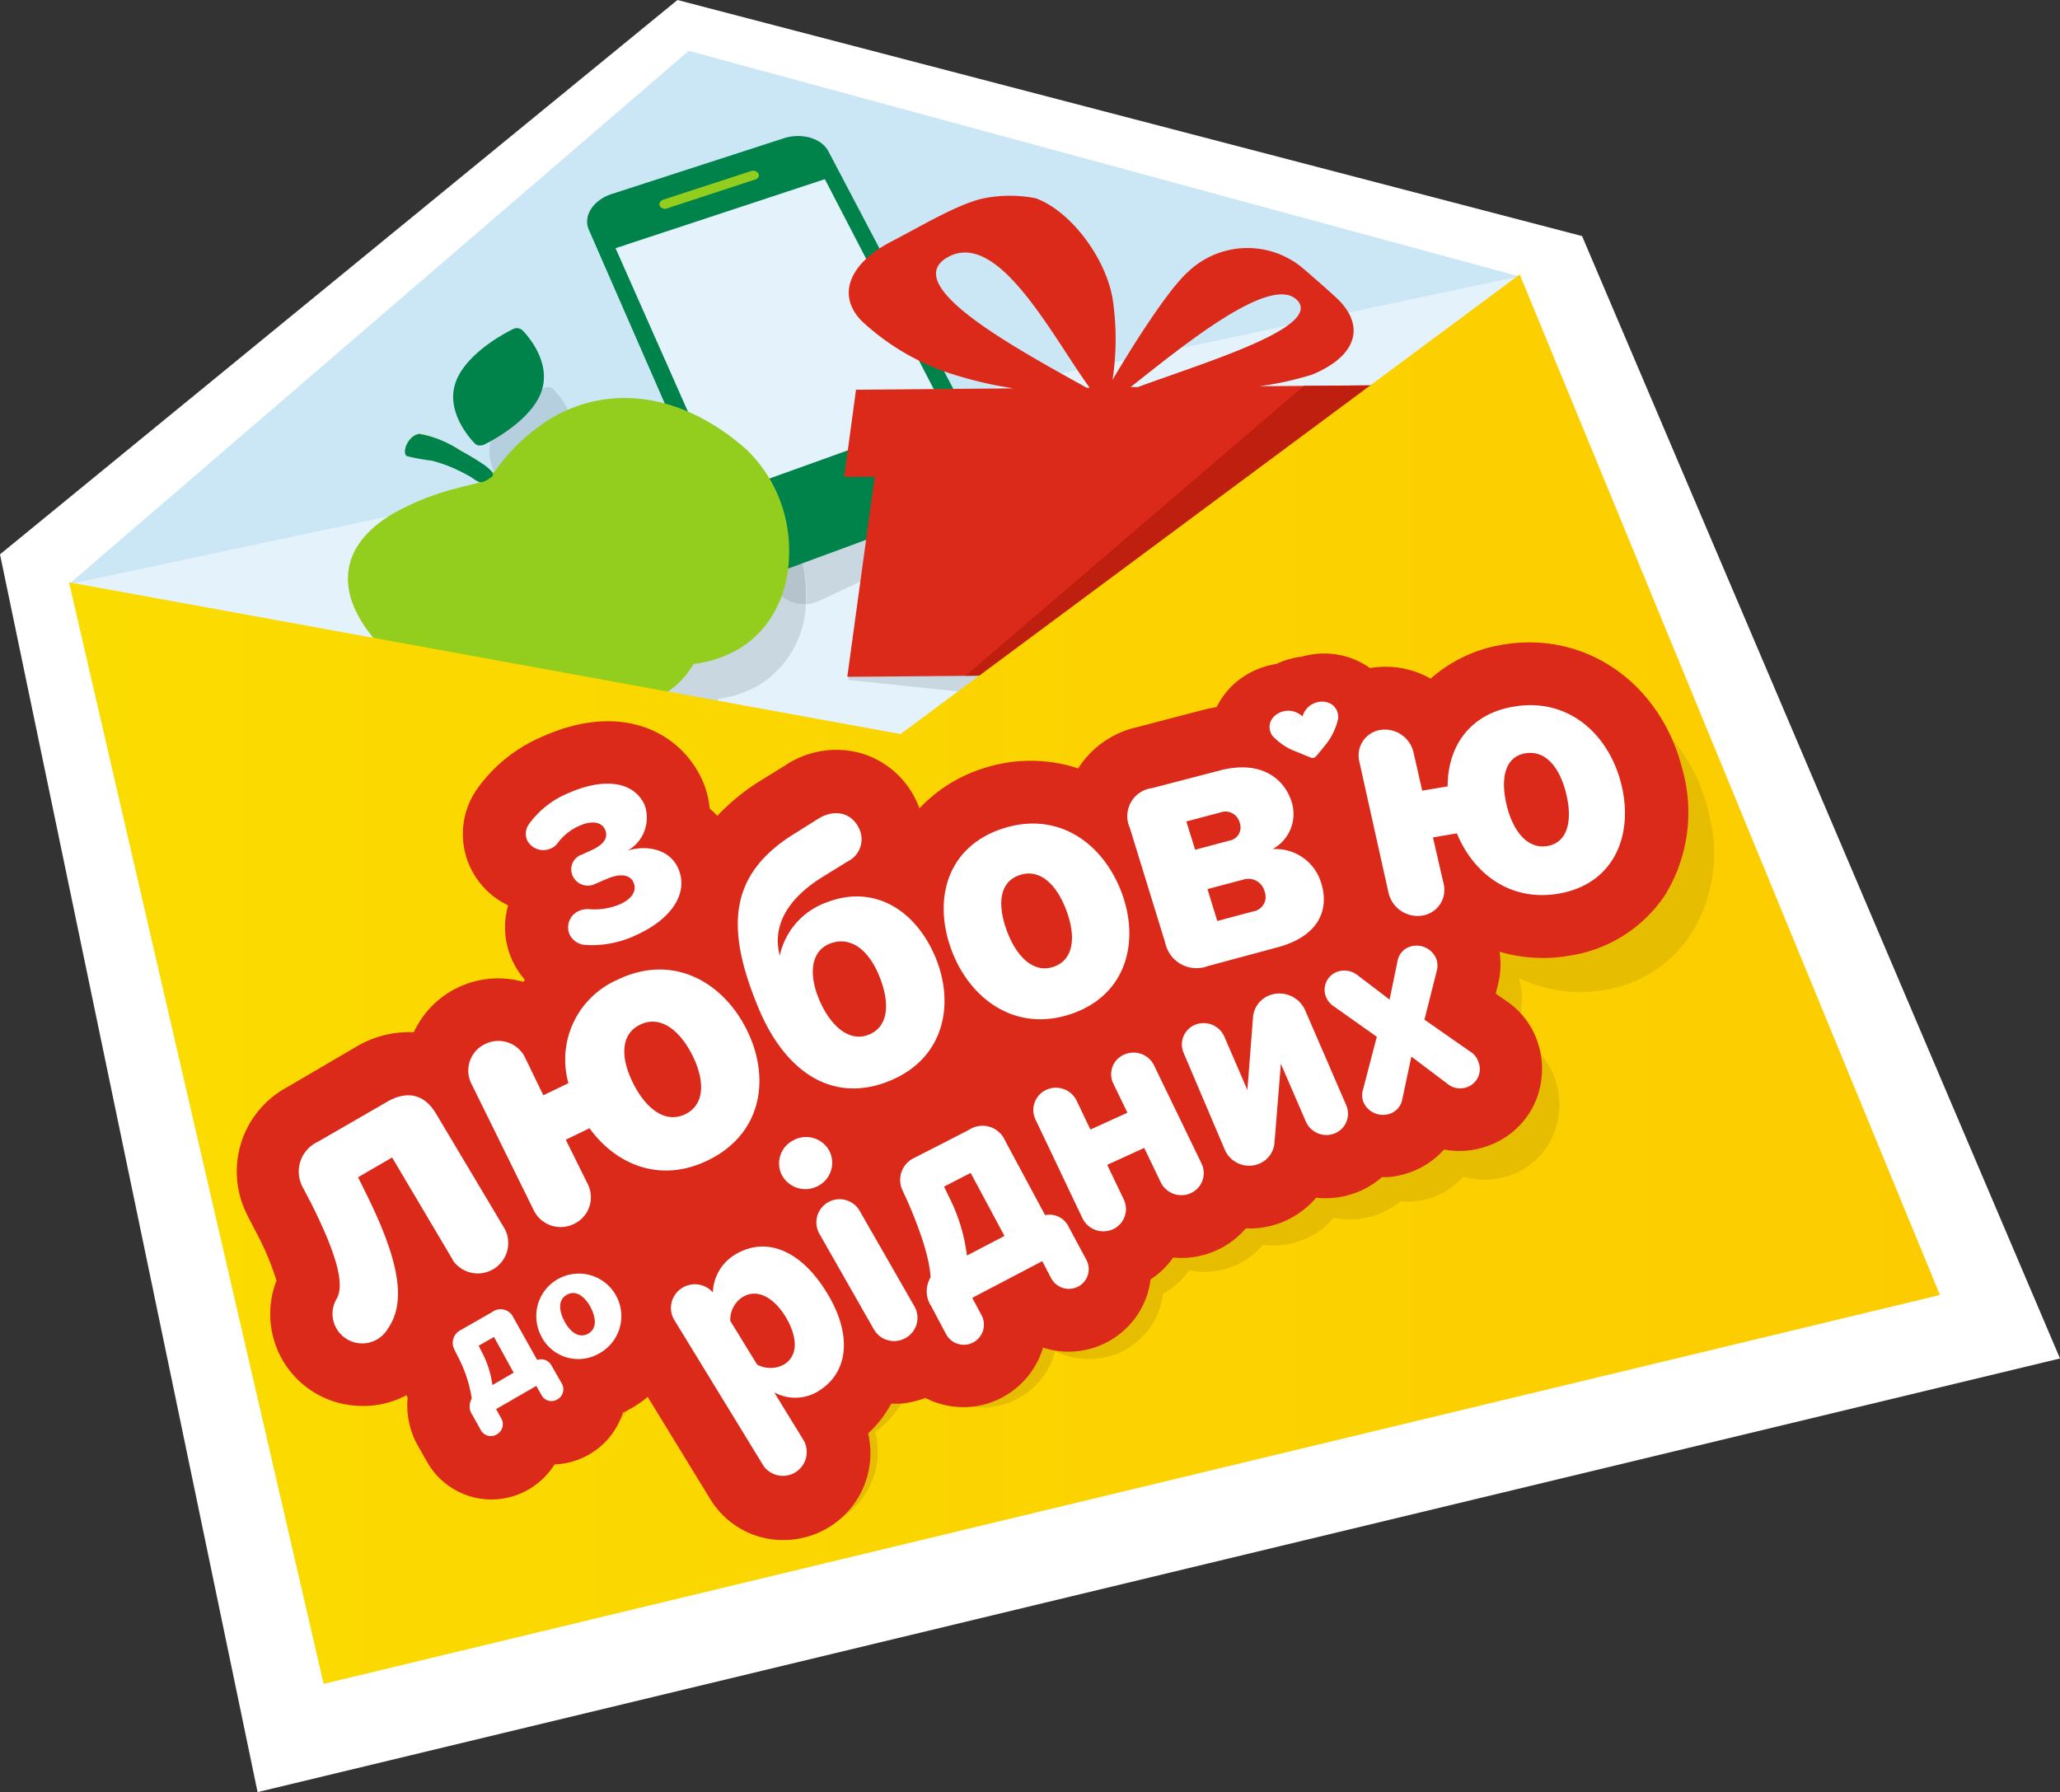 <svg xmlns="http://www.w3.org/2000/svg" xmlns:xlink="http://www.w3.org/1999/xlink" viewBox="0 0 193.7 168.53">
  <rect x="0" y="0" width="193.7" height="168.53" fill="#333333" stroke="none"/>
  <defs>
    <linearGradient id="a" data-name="Share Love Gradient" x1="6.49" y1="92.08" x2="182.41" y2="92.08" gradientUnits="userSpaceOnUse">
      <stop offset="0" stop-color="#fbdc00"/>
      <stop offset="1" stop-color="#fccc00"/>
    </linearGradient>
  </defs>
  <title>sticker</title>
  <g style="isolation: isolate">
    <g>
      <polygon points="193.7 127.75 148.76 22.2 63.7 0 0 52.13 24.22 168.53 193.7 127.75" fill="#fff"/>
      <polygon points="6.46 54.95 84.49 69.34 142.87 26 6.46 54.95" fill="#e3f2fb"/>
      <polygon points="6.46 54.95 64.76 4.78 142.87 26 6.46 54.95" fill="#cbe7f6"/>
      <g>
        <path d="M93.65,45.09,77.92,17.79a3.11,3.11,0,0,0-3.44-1.2L61.31,20.41c-1.47.43-2.29,1.72-1.81,2.9l8.59,20.84a19.91,19.91,0,0,1,3.84,2.61,12.28,12.28,0,0,1,3.88,8.83c0,.42,0,.83,0,1.24A3.38,3.38,0,0,0,77,56.52l15.54-7.28A2.88,2.88,0,0,0,93.65,45.09Z" fill="#c8d7e0"/>
        <path d="M72.43,54.66,68.09,44.15c-4.57-2.39-9.39-2.39-13.45.16a16.85,16.85,0,0,0-4.19,3.84l-.35.47c-.14.18-.28.38-.43.56C47.79,47.82,45,46,43.05,45.87c-1,.22-1.48,1.77-1,2A13.63,13.63,0,0,1,48.47,50c-.36.13-.78.24-1.18.34l-.69.19A22.8,22.8,0,0,0,40.78,53c-5.23,3.28-5,8.11.6,12.92,5,4.28,17.53,6.32,23.55,2.54a7.24,7.24,0,0,0,2.63-2.74,10.24,10.24,0,0,0,4-1.42h0a9.32,9.32,0,0,0,4.21-7.46A3.48,3.48,0,0,1,72.43,54.66Z" fill="#c8d7e0"/>
        <path d="M71.93,46.76a19.91,19.91,0,0,0-3.84-2.61l4.34,10.51a3.48,3.48,0,0,0,3.35,2.17c0-.41,0-.82,0-1.24A12.28,12.28,0,0,0,71.93,46.76Z" fill="#b5c3cc"/>
        <path d="M48,46.64a.61.61,0,0,0,.36.14.75.75,0,0,0,.44-.08c.08,0,.52-.26,1.11-.63,1.19-.75,3.28-2.29,3.87-4.18.88-2.81-1.79-5.32-1.81-5.34a.76.76,0,0,0-.8-.06s-.47.23-1.12.64c-1.19.74-3.27,2.28-3.86,4.17C45.34,44,47.89,46.53,48,46.64Z" fill="#b5cfde"/>
      </g>
      <g>
        <path d="M73.71,13,57.5,18.25c-1.73.57-2.7,2.07-2.13,3.36L68.7,52.12a3.73,3.73,0,0,0,4.73,1.6l17.79-6.57c1.83-.68,2.67-2.46,1.88-4L77.9,14.24C77.26,13,75.38,12.46,73.71,13Z" fill="#00834b"/>
        <polygon points="89.05 39 68.14 46.51 57.88 23.34 77.56 16.85 89.05 39" fill="#e3f2fb"/>
        <path d="M62.39,18.77l8.19-2.67a.59.59,0,0,1,.73.22c.12.23,0,.47-.33.57l-8.21,2.69a.58.58,0,0,1-.74-.22C61.94,19.15,62.07,18.88,62.39,18.77Z" fill="#93ce1f"/>
      </g>
      <path d="M131,50.7c-1.26-.13-2.48-.3-3.74-.38A15.58,15.58,0,0,0,129.38,49a8.85,8.85,0,0,0,1.55-1.14c.88-1.06,0-2.26-.87-3s-1.71-1.42-2.63-2.12a10.93,10.93,0,0,0-10.75-1.06c-2.11.91-6.18,4.18-8.5,6.12a12.12,12.12,0,0,0,1-5.2c-.17-2.91-3.89-3.75-6.23-4.43a24.12,24.12,0,0,0-4.81-1,23.7,23.7,0,0,0-4.68.29L89.24,38a6,6,0,0,0-2.65.78c-4.19,2.87,4.49,6.12,6.29,6.83a48.14,48.14,0,0,0,6,1.72L84.22,45.79,82,51.2l2.85.3L79.74,63.94l41.51,4.35,5.11-12.45,2.45.26ZM94.46,38.32c5.07-1.29,8.72,6.11,11.56,9.76l-.29,0C100.09,45,89.43,39.6,94.46,38.32Z" fill="#c8d7e0"/>
      <path d="M129.48,36.24l-11.08.08a28.92,28.92,0,0,0,5-1.1c4.31-1.8,5-4.69,2.21-7.26-1-.91-2-1.79-3-2.65a8.09,8.09,0,0,0-10.83.19c-1.9,1.65-5.27,7-7.17,10.22a25.43,25.43,0,0,0,0-7.68c-.68-3.81-3.89-8.15-7.2-9.39a12.5,12.5,0,0,0-4.91,0c-2.39.51-5.79,2.56-8.56,4-3.94,2-5.38,5-2.92,7.53A22.55,22.55,0,0,0,89,35a36.79,36.79,0,0,0,6.29,1.52l-14.8.13-1.11,8.19,2.87,0L79.67,63.65l41.85-.37,2.57-18.84,2.47,0Zm-7.49-8c2.33,2.55-8.7,5.84-15,8.16h-.68C111.19,32.56,119.59,25.64,122,28.26ZM89.11,24.19c4.75-2.68,9.83,7.45,13.35,12.27h-.29C96,33,84.4,26.85,89.11,24.19Z" fill="#db291a"/>
      <polygon points="128.28 39.6 129.48 36.23 122.6 36.29 90.78 63.55 94.34 63.52 128.28 39.6" fill="#bf1f0f"/>
      <g>
        <g style="mix-blend-mode: multiply">
          <path d="M48.88,48.51a22.13,22.13,0,0,0-2.16-1.25,9.09,9.09,0,0,0-3.67-1.39c-1,.22-1.48,1.77-1,2a18,18,0,0,0,2.18.35,13,13,0,0,1,2.13.72c.43.19.85.39,1.25.61s.75.61,1.18.46a1.89,1.89,0,0,0,.48-.28,1.58,1.58,0,0,0,.29-.22C49.76,49.25,49.4,48.88,48.88,48.51Z" fill="#dfdfe0"/>
        </g>
        <g>
          <path d="M51.79,39.36a18,18,0,0,0-4.54,4l-.39.5c-.14.2-.3.4-.46.59-2-1.49-4.92-3.43-7-3.66-1.13.23-1.62,1.87-1.11,2.09a14.59,14.59,0,0,1,6.82,2.47c-.39.13-.84.24-1.27.34-.25.06-.51.12-.74.19a24.19,24.19,0,0,0-6.26,2.49c-5.64,3.41-5.49,8.57.41,13.81,5.24,4.66,18.61,7.06,25.1,3.14a7.81,7.81,0,0,0,2.86-2.88A11,11,0,0,0,69.51,61h0c3-1.82,4.72-5.18,4.69-9.21a13.16,13.16,0,0,0-4-9.51C64.31,37.05,57.43,36,51.79,39.36Z" fill="#93ce1f"/>
          <path d="M45.56,43.74a23.56,23.56,0,0,0-2.28-1.37,9.74,9.74,0,0,0-3.89-1.56c-1.13.23-1.62,1.87-1.11,2.09a19.56,19.56,0,0,0,2.32.42,13,13,0,0,1,2.25.8c.46.21.9.44,1.33.68s.79.66,1.25.51A2,2,0,0,0,46,45a1.47,1.47,0,0,0,.31-.23C46.49,44.55,46.12,44.15,45.56,43.74Z" fill="#00834b"/>
          <path d="M45.53,41.81c.08-.05.56-.27,1.19-.66,1.28-.77,3.54-2.38,4.21-4.39,1-3-1.81-5.71-1.84-5.73a.78.78,0,0,0-.85-.08s-.51.24-1.2.66C45.75,32.38,43.5,34,42.83,36c-1,2.9,1.72,5.61,1.84,5.73a.6.6,0,0,0,.38.16A1,1,0,0,0,45.53,41.81Z" fill="#00834b"/>
        </g>
      </g>
      <polygon points="182.41 121.78 30.43 158.35 6.49 54.76 84.68 69.03 142.9 25.81 182.41 121.78" fill="url(#a)"/>
      <g>
        <path d="M160.82,77.09c-1.6-8-8-13.1-15.54-12.29a12.53,12.53,0,0,0-7,3,8,8,0,0,0-5.45-1.5,7.65,7.65,0,0,0-7.79-3.9,6.81,6.81,0,0,0-4.66,3,7,7,0,0,0-1.13,3.7,14.08,14.08,0,0,0-2.17.26l-6.37,1.3a8,8,0,0,0-5.42,3.62.41.41,0,0,1-.05.09,13.51,13.51,0,0,0-8.95-.61C91.72,75,88,79,84,81.45a47.65,47.65,0,0,1-14.25,6.36C65.82,88.72,61.62,89,58.14,91a11.13,11.13,0,0,1-2.34,1.23,2.48,2.48,0,0,1-2.5-.47,7.24,7.24,0,0,0-.79-1c-1-.8-2.39.32-3.17,1.34l-7,9.16A14.43,14.43,0,0,1,39,104.79a16.74,16.74,0,0,1-5.25,1.84,10.09,10.09,0,0,0-5,2.38c-2.52,2.6-.5,5.66.09,8.6a8.19,8.19,0,0,0,5,11.19,9.27,9.27,0,0,0,1.77.36,8,8,0,0,0,4.4-.89l.3-.18c.17.46.29.82.37,1.07a7.16,7.16,0,0,0,.71,4.38l.77,1.52a6.48,6.48,0,0,0,3.7,3.21,6.11,6.11,0,0,0,1.46.3,6.25,6.25,0,0,0,5.93-3,6.25,6.25,0,0,0,6.42-4.37c.26-.1.52-.19.77-.31a9.15,9.15,0,0,0,2.22-1.48L68.5,140a7.48,7.48,0,0,0,4.48,3.6,6.64,6.64,0,0,0,1.45.28,7.41,7.41,0,0,0,7.87-9.23,9.45,9.45,0,0,0,2.67-3l.32,0a7.21,7.21,0,0,0,3.22-.44,7.76,7.76,0,0,0,1.41.71,7.13,7.13,0,0,0,5.44-.22A7.06,7.06,0,0,0,99,127.75q.12-.34.21-.69a7.14,7.14,0,0,0,6.16.1,7,7,0,0,0,3.66-4.06,7.16,7.16,0,0,0,.33-1.44,7.24,7.24,0,0,0,2.46-2.21,7.2,7.2,0,0,0,4.14-.36,7.27,7.27,0,0,0,2.77-2l.32,0a7.57,7.57,0,0,0,3.12-.37,7.38,7.38,0,0,0,3.25-2.21,7.27,7.27,0,0,0,3.91-.23,7.43,7.43,0,0,0,2.32-1.29,7.35,7.35,0,0,0,2.62-.25,7,7,0,0,0,3.32-2.09,7.14,7.14,0,0,0,4,0,6.84,6.84,0,0,0,4.26-3.48,7.26,7.26,0,0,0,.38-5.64,7.17,7.17,0,0,0-2.61-3.54l-1.14-.9.35-1.18a7.21,7.21,0,0,0,0-3.91A13.75,13.75,0,0,0,150,93.21a12.07,12.07,0,0,0,8.7-4.91A14.26,14.26,0,0,0,160.82,77.09Z" fill="#e6bd00"/>
        <path d="M158.22,72.45h0c-2-8.13-9-13.09-16.77-11.85a13.49,13.49,0,0,0-6.93,3.22,8.58,8.58,0,0,0-5.66-1h-.05a7.22,7.22,0,0,0-3-1.25,7.58,7.58,0,0,0-3.39.18,7,7,0,0,0-.78.13,7.66,7.66,0,0,0-1.63.56,7.78,7.78,0,0,0-3.76,1.69,7.44,7.44,0,0,0-1.85,2.36c-.4.07-.79.15-1.2.25l-6.35,1.66a8.81,8.81,0,0,0-5.47,3.86,14.31,14.31,0,0,0-8.94,0,14.11,14.11,0,0,0-6,3.77c0-.13-.08-.25-.13-.38a8.36,8.36,0,0,0-5.19-4.77A8.64,8.64,0,0,0,73.8,72L71.69,73.3a20.46,20.46,0,0,0-4.24,3.42,9.2,9.2,0,0,0-.72-.68,8.38,8.38,0,0,0-.8-2.9c-2.07-4.29-7.46-7.17-14.84-3.91A14.48,14.48,0,0,0,45,74a7.39,7.39,0,0,0-.76,7.61,7.49,7.49,0,0,0,3.54,3.53,7.45,7.45,0,0,0,1.58,7l-.13.2a8.74,8.74,0,0,0-10.32,4.73,9.74,9.74,0,0,0-5.44,1.38L27,102.24a9,9,0,0,0-3.76,12l.1.21.75,1.44A25.86,25.86,0,0,1,26,120.43a8.64,8.64,0,0,0,5.9,11.51,9.18,9.18,0,0,0,2.8.26,8.7,8.7,0,0,0,3.53-1l.1.26a7.71,7.71,0,0,0,1,4.56l.83,1.46a6.94,6.94,0,0,0,4.21,3.28,6.8,6.8,0,0,0,2.33.23,7,7,0,0,0,3-.92,7.11,7.11,0,0,0,2.45-2.36,7,7,0,0,0,6.42-4.87c.19-.09.38-.17.57-.28a10.09,10.09,0,0,0,1.76-1.2l5.9,9.64a8,8,0,0,0,7.44,3.8,8.16,8.16,0,0,0,7.39-10A10.89,10.89,0,0,0,83.8,132c.28,0,.56,0,.83,0a8.24,8.24,0,0,0,2.38-.55,7.42,7.42,0,0,0,1.3.54,8,8,0,0,0,2.82.32,7.84,7.84,0,0,0,6.92-5.5l0-.09a7.78,7.78,0,0,0,9.87-5.12,7.09,7.09,0,0,0,.26-1.28,7.74,7.74,0,0,0,2.13-2.06,8,8,0,0,0,6.84-2.75,8.81,8.81,0,0,0,.89,0,8.61,8.61,0,0,0,2.51-.57,8.38,8.38,0,0,0,3.21-2.31,8.06,8.06,0,0,0,6.18-1.93c.18,0,.37,0,.55,0a8.23,8.23,0,0,0,2-.42,7.77,7.77,0,0,0,3.29-2.18,7.73,7.73,0,0,0,4-.3,7.61,7.61,0,0,0,4.5-4,7.85,7.85,0,0,0,.19-6.11h0a7.52,7.52,0,0,0-3-3.67l-.83-.59.2-.8A7.74,7.74,0,0,0,141,89.5a14.48,14.48,0,0,0,6.58.37,13.17,13.17,0,0,0,8.95-5.65A14.84,14.84,0,0,0,158.22,72.45Z" fill="#db291a"/>
        <g>
          <g>
            <path d="M42.57,118.47l-5.7-9.62-3.2,1.86.71,1.44c3.23,6.49,3.82,10.3,2.09,12.8a2.84,2.84,0,0,1-1,1,2.79,2.79,0,0,1-3.82-1,2.75,2.75,0,0,1,0-2.8c.67-1.16.33-3.55-2.36-8.93l-.78-1.49a3.09,3.09,0,0,1,1.38-4.36l6.53-3.77c1.86-1.07,3.48-.71,4.57,1.11l6.48,10.87a2.86,2.86,0,0,1-4.92,2.9Z" fill="#fff"/>
            <path d="M70.16,96.73c2.3,4.5,1.59,9.84-3.56,12.37-4.46,2.19-8.64.48-11.17-3l-2.23,1.08,2.09,4.22a2.77,2.77,0,0,1-1.3,3.69,2.82,2.82,0,0,1-3.77-1.21l-5.94-12.06a2.76,2.76,0,0,1,1.36-3.65,2.79,2.79,0,0,1,3.7,1.22L51.09,103l2.36-1.14a8.19,8.19,0,0,1,4.6-9.72C63.18,89.65,67.88,92.25,70.16,96.73Zm-5.08,2.46c-1.19-2.33-3-3.75-4.89-2.83s-1.83,3.17-.65,5.52,3,3.82,4.89,2.9S66.28,101.57,65.08,99.19Z" fill="#fff"/>
            <path d="M74.81,78.33,76.93,77c1.62-1,3.22-.54,3.89,1a2.31,2.31,0,0,1-1.1,3l-2.23,1.38c-3.44,2.09-4.9,4.67-4.17,7.48a6.86,6.86,0,0,1,4.41-5c4.32-1.69,8.24.58,10.16,5s1,9.68-4.3,11.81-9.74-.85-12.24-6.8C68.13,87.17,68.55,82.16,74.81,78.33Zm3.24,10.4c-1.88.74-2,3-1,5.33s2.75,4,4.64,3.24,2-3,1-5.48S80,88,78.05,88.73Z" fill="#fff"/>
            <path d="M89.43,89.24c-1.69-4.66-.4-9.61,4.84-11.32s9.46,1.4,11.19,6,.49,9.67-4.76,11.44S91.13,93.92,89.43,89.24Zm10.85-3.6c-.89-2.4-2.45-4-4.4-3.35s-2.1,2.8-1.22,5.21,2.48,4.07,4.4,3.42S101.19,88.08,100.28,85.64Z" fill="#fff"/>
            <path d="M109.57,88.68l-3.33-10.82a2.66,2.66,0,0,1,2.1-3.75l6.34-1.65c3.79-1,6,.67,6.73,2.83a3.75,3.75,0,0,1-1.75,4.56A4.47,4.47,0,0,1,124.22,83c.8,2.49-.17,5-4,6.06l-6.65,1.79A3,3,0,0,1,109.57,88.68Zm5.16-12.27-3.18.84.83,2.66,3.18-.85a1.26,1.26,0,0,0,1-1.71A1.38,1.38,0,0,0,114.73,76.41Zm2.17,6.31-3.36.89.92,3,3.37-.9a1.38,1.38,0,0,0,1.08-1.87A1.57,1.57,0,0,0,116.9,82.72Z" fill="#fff"/>
            <path d="M152.47,73.83c1.13,4.68-.67,9.31-5.93,10.21-4.54.77-8-1.9-9.55-5.67l-2.25.38,1,4.35a2.44,2.44,0,0,1-2,3,2.81,2.81,0,0,1-3.17-2.1L127.8,71.55a2.43,2.43,0,0,1,2-2.91,2.77,2.77,0,0,1,3.1,2.07l.83,3.64,2.39-.4c0-3.67,2-6.82,6.27-7.51C147.61,65.59,151.35,69.18,152.47,73.83Zm-5.19.87c-.57-2.43-1.89-4.18-3.84-3.86s-2.35,2.37-1.79,4.79,1.91,4.25,3.84,3.93S147.87,77.16,147.28,74.7Z" fill="#fff"/>
            <path d="M122.47,67.37c-1.52-1.38-3.88.17-2.84,1.81a5.89,5.89,0,0,0,2.4,1.56c.62.27,1.26.52,1.26.52a.43.43,0,0,0,.43-.11s.43-.48.83-1a5.93,5.93,0,0,0,1.28-2.6C125.91,65.57,123.09,65.41,122.47,67.37Z" fill="#fff"/>
          </g>
          <path d="M53.57,87.9a1.68,1.68,0,0,1,.87-2.24,2.11,2.11,0,0,1,.87-.17,6.13,6.13,0,0,0,3-.46c1.26-.57,1.58-1.38,1.24-2.09s-1.28-.83-2.56-.26l-1,.43a1.56,1.56,0,0,1-2.14-.74,1.46,1.46,0,0,1,.85-2l.84-.38c1.33-.59,1.68-1.28,1.34-2s-1.27-.83-2.36-.35a5.07,5.07,0,0,0-2.06,1.61,1.53,1.53,0,0,1-.66.54,1.71,1.71,0,0,1-2.22-.75,1.53,1.53,0,0,1,.18-1.57,8.58,8.58,0,0,1,3.7-2.89c3.33-1.47,6.08-1.11,7.13,1.06A3.55,3.55,0,0,1,59,80c1.78-.57,3.9-.15,4.72,1.55,1.09,2.25-.39,4.8-3.89,6.38a9.62,9.62,0,0,1-4.79.93A1.74,1.74,0,0,1,53.57,87.9Z" fill="#fff"/>
          <g>
            <path d="M77.69,121.47c2.49,4,2.12,7.57-.7,9.33a4.14,4.14,0,0,1-4.19.14l2.79,4.55a2.24,2.24,0,0,1-3.79,2.37l-8.41-13.75a2.21,2.21,0,0,1,.76-3,2.25,2.25,0,0,1,2.88.43A4.31,4.31,0,0,1,69.09,118C71.91,116.27,75.19,117.44,77.69,121.47Zm-3.82,2.36c-1.15-1.86-2.69-2.69-4.07-1.84a2.54,2.54,0,0,0-1.13,2.23l2.52,4.1a2.62,2.62,0,0,0,2.52,0C75.09,127.48,75,125.73,73.87,123.83Z" fill="#fff"/>
            <path d="M73.57,110.6a2.43,2.43,0,0,1,1-3.35,2.48,2.48,0,0,1,3.38.92,2.45,2.45,0,0,1-1,3.34A2.52,2.52,0,0,1,73.57,110.6Zm8.62,14.45L77,115.94a2.18,2.18,0,0,1,3.8-2.13l5.2,9.07a2.17,2.17,0,0,1-.82,2.93A2.19,2.19,0,0,1,82.19,125.05Z" fill="#fff"/>
            <path d="M100.5,115.4l1.67,3.11a1.85,1.85,0,0,1-.79,2.48,1.89,1.89,0,0,1-2.52-.75L98,118.6l-6.58,3.45.88,1.64a1.89,1.89,0,0,1-3.35,1.76l-1.39-2.62a2.53,2.53,0,0,1-.06-2.7c-.06-1.33-.6-3.57-2.15-7.13l-.46-1A2.29,2.29,0,0,1,86,108.87l5.08-2.6a2.31,2.31,0,0,1,3.43,1l3.76,7A2,2,0,0,1,100.5,115.4Zm-9.23-5.1-2.5,1.29.48,1a16.53,16.53,0,0,1,1.67,5.48l3.53-1.84Z" fill="#fff"/>
            <path d="M101.79,114.58l-4.44-9.34a2.08,2.08,0,0,1,1.05-2.76,2.16,2.16,0,0,1,2.82,1l1.31,2.74,3.48-1.58-1.32-2.73a2,2,0,0,1,1-2.73,2.15,2.15,0,0,1,2.82,1l4.47,9.24a2.07,2.07,0,0,1-1,2.78,2.16,2.16,0,0,1-2.83-1l-1.56-3.25-3.48,1.59,1.56,3.26a2.09,2.09,0,0,1-1,2.79A2.19,2.19,0,0,1,101.79,114.58Z" fill="#fff"/>
            <path d="M115.18,108.15,111.29,99a2,2,0,0,1,1.13-2.65,2.13,2.13,0,0,1,2.71,1.15l2.16,5,.53-6.83a2.41,2.41,0,0,1,1.54-2.07A2.65,2.65,0,0,1,122.72,95l3.86,8.92a2,2,0,0,1-1.09,2.67,2.11,2.11,0,0,1-2.72-1.16l-2.33-5.39-.6,7.4a2.32,2.32,0,0,1-1.45,2A2.49,2.49,0,0,1,115.18,108.15Z" fill="#fff"/>
            <path d="M139,99.84a1.79,1.79,0,0,1-1.07,2.4,1.86,1.86,0,0,1-1.83-.32l-3.39-2.56-.85,4a1.75,1.75,0,0,1-1.19,1.38,2,2,0,0,1-2.5-1.18,1.8,1.8,0,0,1,0-1.12l1.29-4.94-4.08-2.89a1.9,1.9,0,0,1-.7-.87,1.8,1.8,0,0,1,1.13-2.38,2,2,0,0,1,1.83.34L130.66,94l.75-3.63a1.73,1.73,0,0,1,1.15-1.34,2,2,0,0,1,2.5,1.16,1.85,1.85,0,0,1,.05,1.06l-1.17,4.64,4.3,3A1.71,1.71,0,0,1,139,99.84Z" fill="#fff"/>
          </g>
          <g>
            <path d="M51.85,128.4l1,1.75a1.09,1.09,0,0,1-.44,1.45,1.06,1.06,0,0,1-1.46-.35l-.52-.92-3.78,2.18.51.92a1.11,1.11,0,0,1-.44,1.46,1.08,1.08,0,0,1-1.48-.35l-.82-1.47a1.43,1.43,0,0,1-.06-1.55A12.49,12.49,0,0,0,43,127.47l-.28-.57a1.35,1.35,0,0,1,.63-1.84l2.92-1.67a1.32,1.32,0,0,1,2,.5l2.24,4A1.11,1.11,0,0,1,51.85,128.4Zm-5.4-2.67-1.44.82.29.58a9.17,9.17,0,0,1,1,3.12l2-1.16Z" fill="#fff"/>
            <path d="M50.8,125.46a4,4,0,1,1,5.48,1.85A3.9,3.9,0,0,1,50.8,125.46Zm4.73-2.54c-.55-1-1.36-1.63-2.21-1.17s-.79,1.46-.25,2.49,1.37,1.64,2.21,1.19S56.08,124,55.53,122.92Z" fill="#fff"/>
          </g>
        </g>
      </g>
    </g>
  </g>
</svg>

